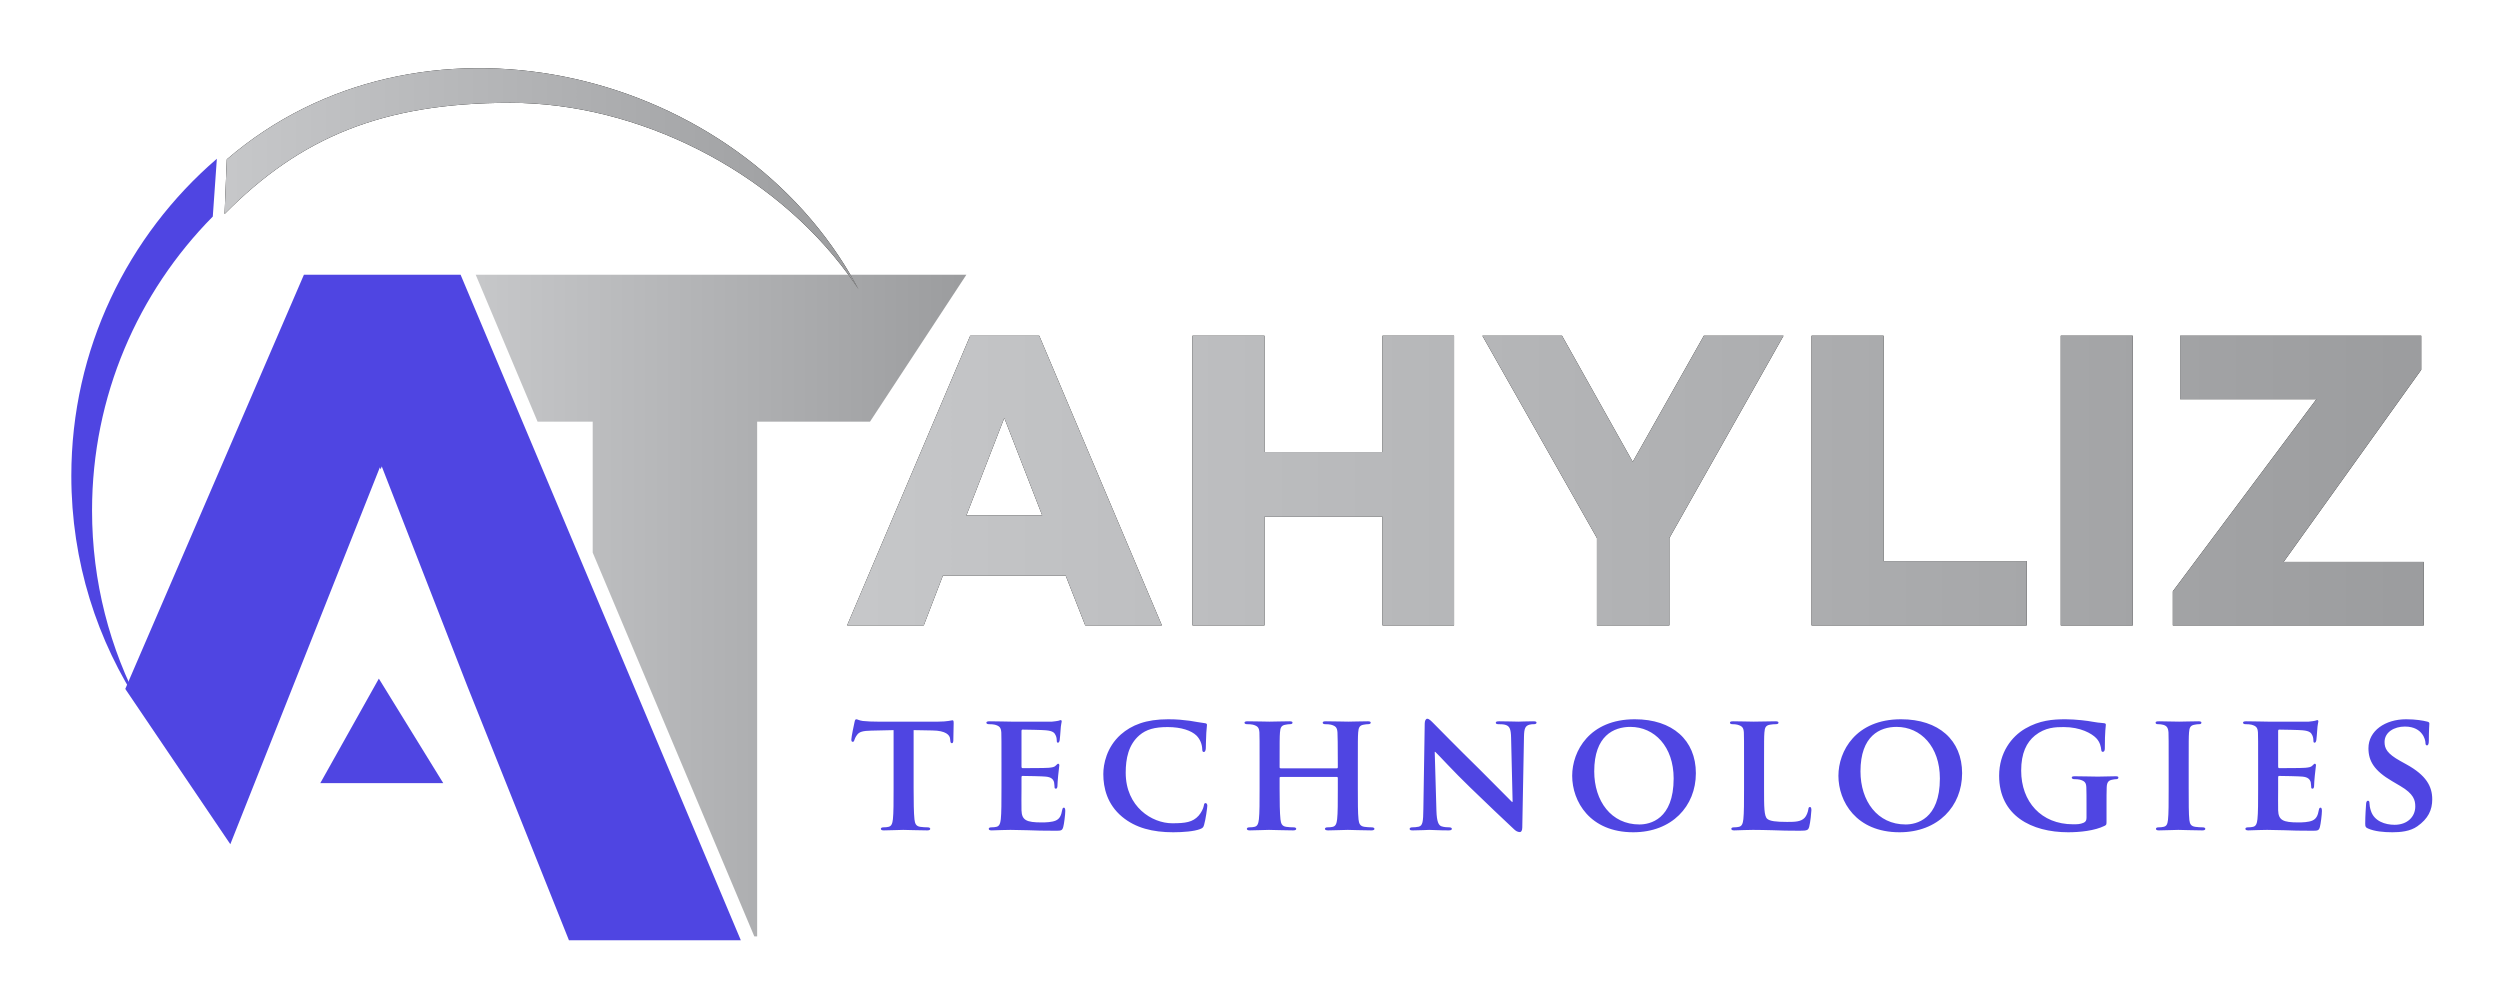 <svg width="172" height="69" viewBox="0 0 172 69" fill="none" xmlns="http://www.w3.org/2000/svg">
<g filter="url(#filter0_d_14_60217)">
<path d="M74.664 39.029L73.316 35.599H64.874L63.555 39.029H58.279L66.75 19.097H71.499L79.94 39.029H74.664ZM66.487 31.466H71.704L69.095 24.754L66.487 31.466Z" fill="black"/>
<path d="M74.664 39.029L73.316 35.599H64.874L63.555 39.029H58.279L66.75 19.097H71.499L79.94 39.029H74.664ZM66.487 31.466H71.704L69.095 24.754L66.487 31.466Z" fill="url(#paint0_linear_14_60217)"/>
<path d="M95.115 19.097H100.039V39.029H95.115V31.554H86.996V39.029H82.042V19.097H86.996V27.099H95.115V19.097Z" fill="black"/>
<path d="M95.115 19.097H100.039V39.029H95.115V31.554H86.996V39.029H82.042V19.097H86.996V27.099H95.115V19.097Z" fill="url(#paint1_linear_14_60217)"/>
<path d="M117.226 19.097H122.708L114.852 33.02V39.029H109.869V33.02L101.985 19.097H107.466L112.331 27.773L117.226 19.097Z" fill="black"/>
<path d="M117.226 19.097H122.708L114.852 33.02V39.029H109.869V33.02L101.985 19.097H107.466L112.331 27.773L117.226 19.097Z" fill="url(#paint2_linear_14_60217)"/>
<path d="M129.588 34.603H139.437V39.029H124.635V19.097H129.588V34.603Z" fill="black"/>
<path d="M129.588 34.603H139.437V39.029H124.635V19.097H129.588V34.603Z" fill="url(#paint3_linear_14_60217)"/>
<path d="M141.781 19.097H146.734V39.029H141.781V19.097Z" fill="black"/>
<path d="M141.781 19.097H146.734V39.029H141.781V19.097Z" fill="url(#paint4_linear_14_60217)"/>
<path d="M157.112 34.661H166.756V39.029H149.491V36.684L159.369 23.465H149.99V19.097H166.58V21.442L157.112 34.661Z" fill="black"/>
<path d="M157.112 34.661H166.756V39.029H149.491V36.684L159.369 23.465H149.99V19.097H166.58V21.442L157.112 34.661Z" fill="url(#paint5_linear_14_60217)"/>
<path d="M61.479 50.248V46.232L59.95 46.267C59.355 46.279 59.109 46.349 58.958 46.571C58.853 46.711 58.806 46.839 58.782 46.909C58.759 46.991 58.736 47.038 58.666 47.038C58.596 47.038 58.572 46.979 58.572 46.874C58.572 46.711 58.771 45.754 58.794 45.672C58.818 45.544 58.853 45.485 58.911 45.485C58.993 45.485 59.098 45.567 59.355 45.602C59.658 45.637 60.043 45.649 60.382 45.649H64.549C64.876 45.649 65.098 45.625 65.25 45.602C65.413 45.578 65.495 45.555 65.53 45.555C65.6 45.555 65.612 45.614 65.612 45.765C65.612 45.975 65.588 46.711 65.588 46.968C65.577 47.073 65.553 47.131 65.495 47.131C65.413 47.131 65.39 47.084 65.378 46.933L65.367 46.828C65.343 46.571 65.075 46.267 64.152 46.256L62.857 46.232V50.248C62.857 51.158 62.868 51.941 62.915 52.373C62.95 52.653 63.008 52.84 63.312 52.886C63.452 52.91 63.685 52.921 63.837 52.921C63.954 52.921 64.001 52.98 64.001 53.026C64.001 53.096 63.919 53.131 63.802 53.131C63.125 53.131 62.436 53.096 62.145 53.096C61.911 53.096 61.211 53.131 60.802 53.131C60.674 53.131 60.604 53.096 60.604 53.026C60.604 52.98 60.639 52.921 60.767 52.921C60.919 52.921 61.047 52.91 61.129 52.886C61.339 52.84 61.397 52.653 61.432 52.361C61.479 51.941 61.479 51.158 61.479 50.248ZM68.901 50.248V48.497C68.901 46.991 68.901 46.711 68.89 46.396C68.866 46.057 68.773 45.952 68.446 45.859C68.364 45.835 68.189 45.824 68.038 45.824C67.933 45.824 67.862 45.789 67.862 45.719C67.862 45.649 67.944 45.625 68.096 45.625C68.633 45.625 69.287 45.649 69.579 45.649C69.905 45.649 72.182 45.66 72.38 45.649C72.567 45.637 72.73 45.602 72.812 45.59C72.871 45.578 72.929 45.544 72.975 45.544C73.034 45.544 73.046 45.59 73.046 45.637C73.046 45.707 72.987 45.824 72.964 46.279C72.952 46.384 72.929 46.816 72.906 46.933C72.894 46.979 72.871 47.096 72.789 47.096C72.719 47.096 72.707 47.049 72.707 46.968C72.707 46.898 72.695 46.722 72.637 46.606C72.555 46.431 72.474 46.291 71.96 46.244C71.785 46.221 70.559 46.197 70.349 46.197C70.302 46.197 70.279 46.232 70.279 46.291V48.742C70.279 48.8 70.291 48.847 70.349 48.847C70.582 48.847 71.913 48.847 72.147 48.824C72.392 48.8 72.544 48.777 72.637 48.672C72.719 48.602 72.754 48.544 72.8 48.544C72.847 48.544 72.882 48.59 72.882 48.649C72.882 48.707 72.859 48.87 72.8 49.373C72.777 49.571 72.754 49.968 72.754 50.038C72.754 50.12 72.742 50.26 72.649 50.26C72.579 50.26 72.555 50.225 72.555 50.178C72.544 50.073 72.544 49.944 72.52 49.816C72.462 49.618 72.334 49.466 71.948 49.431C71.761 49.407 70.594 49.384 70.337 49.384C70.291 49.384 70.279 49.431 70.279 49.489V50.283C70.279 50.622 70.267 51.462 70.279 51.754C70.302 52.431 70.618 52.583 71.668 52.583C71.937 52.583 72.368 52.571 72.637 52.454C72.894 52.338 73.011 52.127 73.081 51.719C73.104 51.614 73.127 51.567 73.197 51.567C73.279 51.567 73.291 51.696 73.291 51.801C73.291 52.022 73.209 52.7 73.151 52.898C73.081 53.155 72.987 53.155 72.602 53.155C71.832 53.155 71.213 53.143 70.711 53.12C70.209 53.108 69.824 53.096 69.52 53.096C69.403 53.096 69.182 53.108 68.936 53.108C68.691 53.12 68.434 53.131 68.224 53.131C68.096 53.131 68.026 53.096 68.026 53.026C68.026 52.98 68.061 52.921 68.189 52.921C68.341 52.921 68.458 52.91 68.551 52.886C68.761 52.84 68.82 52.653 68.855 52.361C68.901 51.941 68.901 51.158 68.901 50.248ZM80.717 53.26C79.316 53.26 78.126 52.968 77.192 52.186C76.176 51.334 75.908 50.213 75.908 49.256C75.908 48.579 76.129 47.411 77.11 46.536C77.857 45.882 78.838 45.485 80.367 45.485C81.009 45.485 81.394 45.532 81.861 45.59C82.246 45.649 82.585 45.719 82.888 45.754C83.005 45.765 83.04 45.812 83.04 45.87C83.04 45.952 83.017 46.069 82.994 46.419C82.97 46.746 82.97 47.295 82.959 47.493C82.947 47.633 82.912 47.738 82.819 47.738C82.737 47.738 82.713 47.656 82.713 47.528C82.702 47.213 82.573 46.863 82.317 46.606C81.966 46.267 81.278 46.022 80.332 46.022C79.433 46.022 78.861 46.186 78.394 46.583C77.635 47.236 77.449 48.193 77.449 49.162C77.449 51.52 79.27 52.641 80.647 52.641C81.558 52.641 82.06 52.571 82.468 52.116C82.643 51.917 82.783 51.637 82.819 51.45C82.842 51.299 82.865 51.252 82.947 51.252C83.017 51.252 83.064 51.345 83.064 51.427C83.064 51.544 82.947 52.408 82.842 52.746C82.795 52.921 82.748 52.968 82.573 53.038C82.165 53.201 81.383 53.26 80.717 53.26ZM88.108 48.859H91.983C92.007 48.859 92.042 48.847 92.042 48.789V48.579C92.042 47.073 92.03 46.711 92.018 46.396C91.995 46.057 91.901 45.952 91.575 45.859C91.493 45.835 91.318 45.824 91.178 45.824C91.061 45.824 91.003 45.789 91.003 45.719C91.003 45.649 91.073 45.625 91.224 45.625C91.773 45.625 92.497 45.649 92.765 45.649C93.01 45.649 93.688 45.625 94.085 45.625C94.236 45.625 94.306 45.649 94.306 45.719C94.306 45.789 94.236 45.824 94.12 45.824C94.038 45.824 93.944 45.835 93.816 45.859C93.547 45.905 93.466 46.045 93.442 46.396C93.419 46.711 93.419 46.991 93.419 48.497V50.248C93.419 51.158 93.419 51.941 93.466 52.373C93.501 52.653 93.559 52.84 93.874 52.886C94.014 52.91 94.236 52.921 94.4 52.921C94.505 52.921 94.563 52.98 94.563 53.026C94.563 53.096 94.481 53.131 94.353 53.131C93.688 53.131 93.01 53.096 92.73 53.096C92.497 53.096 91.773 53.131 91.376 53.131C91.236 53.131 91.154 53.096 91.154 53.026C91.154 52.98 91.201 52.921 91.318 52.921C91.481 52.921 91.598 52.91 91.691 52.886C91.901 52.84 91.96 52.653 91.995 52.361C92.042 51.941 92.042 51.182 92.042 50.271V49.513C92.042 49.477 92.007 49.454 91.983 49.454H88.108C88.073 49.454 88.037 49.466 88.037 49.513V50.271C88.037 51.182 88.049 51.941 88.096 52.373C88.131 52.653 88.189 52.84 88.493 52.886C88.633 52.91 88.866 52.921 89.018 52.921C89.135 52.921 89.181 52.98 89.181 53.026C89.181 53.096 89.1 53.131 88.971 53.131C88.306 53.131 87.594 53.096 87.302 53.096C87.069 53.096 86.391 53.131 85.983 53.131C85.855 53.131 85.784 53.096 85.784 53.026C85.784 52.98 85.82 52.921 85.948 52.921C86.1 52.921 86.216 52.91 86.31 52.886C86.52 52.84 86.578 52.653 86.613 52.361C86.66 51.941 86.66 51.158 86.66 50.248V48.497C86.66 46.991 86.66 46.711 86.648 46.396C86.625 46.057 86.532 45.952 86.205 45.859C86.123 45.835 85.948 45.824 85.796 45.824C85.691 45.824 85.621 45.789 85.621 45.719C85.621 45.649 85.703 45.625 85.843 45.625C86.391 45.625 87.069 45.649 87.349 45.649C87.594 45.649 88.306 45.625 88.715 45.625C88.855 45.625 88.925 45.649 88.925 45.719C88.925 45.789 88.866 45.824 88.738 45.824C88.656 45.824 88.563 45.835 88.446 45.859C88.166 45.905 88.084 46.045 88.061 46.396C88.037 46.711 88.037 47.073 88.037 48.579V48.789C88.037 48.847 88.073 48.859 88.108 48.859ZM98.709 47.727L98.826 51.777C98.85 52.548 98.978 52.781 99.176 52.851C99.352 52.91 99.55 52.921 99.713 52.921C99.83 52.921 99.888 52.968 99.888 53.026C99.888 53.108 99.795 53.131 99.655 53.131C98.99 53.131 98.511 53.096 98.324 53.096C98.231 53.096 97.74 53.131 97.215 53.131C97.075 53.131 96.982 53.12 96.982 53.026C96.982 52.968 97.052 52.921 97.145 52.921C97.285 52.921 97.472 52.91 97.612 52.875C97.881 52.804 97.916 52.536 97.927 51.672L98.021 45.789C98.021 45.59 98.091 45.45 98.196 45.45C98.324 45.45 98.464 45.602 98.639 45.777C98.768 45.905 100.309 47.481 101.803 48.941C102.503 49.629 103.869 51.03 104.021 51.17H104.068L103.963 46.758C103.951 46.151 103.858 45.975 103.612 45.882C103.461 45.824 103.215 45.824 103.075 45.824C102.947 45.824 102.912 45.777 102.912 45.719C102.912 45.637 103.017 45.625 103.169 45.625C103.706 45.625 104.254 45.649 104.476 45.649C104.593 45.649 104.978 45.625 105.48 45.625C105.62 45.625 105.714 45.637 105.714 45.719C105.714 45.777 105.655 45.824 105.539 45.824C105.433 45.824 105.352 45.824 105.223 45.859C104.943 45.94 104.861 46.115 104.85 46.676L104.733 52.933C104.733 53.155 104.651 53.248 104.57 53.248C104.395 53.248 104.254 53.143 104.149 53.038C103.507 52.443 102.223 51.217 101.149 50.178C100.029 49.104 98.943 47.902 98.745 47.727H98.709ZM112.368 53.26C109.38 53.26 108.166 51.135 108.166 49.373C108.166 47.68 109.356 45.485 112.473 45.485C115.065 45.485 116.676 46.921 116.676 49.197C116.676 51.474 115.018 53.26 112.368 53.26ZM112.789 52.723C113.512 52.723 115.147 52.384 115.147 49.559C115.147 47.365 113.828 46.01 112.17 46.01C111.026 46.01 109.683 46.617 109.683 49.069C109.683 51.112 110.851 52.723 112.789 52.723ZM121.367 48.497V50.248C121.367 51.52 121.367 52.151 121.589 52.338C121.764 52.489 122.161 52.548 122.955 52.548C123.504 52.548 123.9 52.536 124.157 52.267C124.286 52.139 124.391 51.859 124.414 51.672C124.426 51.579 124.449 51.52 124.531 51.52C124.601 51.52 124.624 51.626 124.624 51.742C124.624 51.859 124.554 52.594 124.472 52.886C124.402 53.108 124.356 53.155 123.819 53.155C123.083 53.155 122.488 53.143 121.974 53.12C121.461 53.108 121.029 53.096 120.608 53.096C120.492 53.096 120.27 53.108 120.025 53.108C119.78 53.12 119.523 53.131 119.313 53.131C119.184 53.131 119.114 53.096 119.114 53.026C119.114 52.98 119.149 52.921 119.278 52.921C119.429 52.921 119.546 52.91 119.64 52.886C119.85 52.84 119.908 52.653 119.943 52.361C119.99 51.941 119.99 51.158 119.99 50.248V48.497C119.99 46.991 119.99 46.711 119.978 46.396C119.955 46.057 119.861 45.952 119.534 45.859C119.453 45.835 119.324 45.824 119.196 45.824C119.079 45.824 119.021 45.789 119.021 45.719C119.021 45.649 119.091 45.625 119.243 45.625C119.721 45.625 120.375 45.649 120.655 45.649C120.9 45.649 121.741 45.625 122.138 45.625C122.289 45.625 122.36 45.649 122.36 45.719C122.36 45.789 122.301 45.824 122.173 45.824C122.056 45.824 121.893 45.835 121.776 45.859C121.496 45.905 121.414 46.045 121.391 46.396C121.367 46.711 121.367 46.991 121.367 48.497ZM130.685 53.26C127.697 53.26 126.483 51.135 126.483 49.373C126.483 47.68 127.674 45.485 130.791 45.485C133.382 45.485 134.993 46.921 134.993 49.197C134.993 51.474 133.335 53.26 130.685 53.26ZM131.106 52.723C131.83 52.723 133.464 52.384 133.464 49.559C133.464 47.365 132.145 46.01 130.487 46.01C129.343 46.01 128.001 46.617 128.001 49.069C128.001 51.112 129.168 52.723 131.106 52.723ZM144.929 51.369V52.466C144.929 52.734 144.929 52.746 144.801 52.816C144.112 53.155 143.096 53.26 142.291 53.26C139.769 53.26 137.54 52.116 137.54 49.373C137.54 47.785 138.392 46.676 139.337 46.127C140.318 45.555 141.24 45.485 142.104 45.485C142.816 45.485 143.715 45.602 143.925 45.649C144.135 45.684 144.497 45.742 144.742 45.754C144.859 45.765 144.882 45.8 144.882 45.87C144.882 45.987 144.812 46.256 144.812 47.505C144.812 47.656 144.754 47.727 144.672 47.727C144.602 47.727 144.579 47.68 144.567 47.598C144.544 47.376 144.486 47.061 144.217 46.781C143.914 46.466 143.143 46.022 141.987 46.022C141.427 46.022 140.715 46.034 140.003 46.606C139.431 47.073 139.057 47.808 139.057 49.022C139.057 51.158 140.435 52.711 142.629 52.711C142.898 52.711 143.108 52.711 143.353 52.606C143.505 52.536 143.552 52.431 143.552 52.256V51.345C143.552 50.855 143.552 50.481 143.54 50.178C143.528 49.839 143.423 49.734 143.096 49.641C143.015 49.618 142.84 49.606 142.699 49.606C142.606 49.606 142.536 49.559 142.536 49.501C142.536 49.419 142.618 49.407 142.758 49.407C143.295 49.407 144.03 49.431 144.334 49.431C144.661 49.431 145.198 49.407 145.536 49.407C145.676 49.407 145.746 49.419 145.746 49.501C145.746 49.559 145.688 49.606 145.618 49.606C145.536 49.606 145.454 49.618 145.338 49.641C145.058 49.688 144.952 49.828 144.941 50.178C144.929 50.481 144.929 50.878 144.929 51.369ZM149.204 50.248V48.497C149.204 46.991 149.204 46.711 149.192 46.396C149.169 46.057 149.064 45.94 148.842 45.87C148.725 45.835 148.597 45.824 148.469 45.824C148.364 45.824 148.305 45.8 148.305 45.707C148.305 45.649 148.387 45.625 148.55 45.625C148.936 45.625 149.636 45.649 149.928 45.649C150.185 45.649 150.85 45.625 151.247 45.625C151.375 45.625 151.457 45.649 151.457 45.707C151.457 45.8 151.399 45.824 151.294 45.824C151.189 45.824 151.107 45.835 150.99 45.859C150.71 45.905 150.628 46.045 150.605 46.396C150.582 46.711 150.582 46.991 150.582 48.497V50.248C150.582 51.205 150.582 51.999 150.628 52.419C150.663 52.688 150.733 52.84 151.037 52.886C151.177 52.91 151.41 52.921 151.562 52.921C151.679 52.921 151.726 52.98 151.726 53.026C151.726 53.096 151.644 53.131 151.527 53.131C150.85 53.131 150.15 53.096 149.869 53.096C149.636 53.096 148.936 53.131 148.527 53.131C148.399 53.131 148.329 53.096 148.329 53.026C148.329 52.98 148.364 52.921 148.492 52.921C148.644 52.921 148.76 52.91 148.854 52.886C149.064 52.84 149.122 52.7 149.157 52.408C149.204 51.999 149.204 51.205 149.204 50.248ZM155.359 50.248V48.497C155.359 46.991 155.359 46.711 155.347 46.396C155.324 46.057 155.23 45.952 154.903 45.859C154.822 45.835 154.647 45.824 154.495 45.824C154.39 45.824 154.32 45.789 154.32 45.719C154.32 45.649 154.402 45.625 154.553 45.625C155.09 45.625 155.744 45.649 156.036 45.649C156.363 45.649 158.639 45.66 158.838 45.649C159.024 45.637 159.188 45.602 159.269 45.59C159.328 45.578 159.386 45.544 159.433 45.544C159.491 45.544 159.503 45.59 159.503 45.637C159.503 45.707 159.445 45.824 159.421 46.279C159.41 46.384 159.386 46.816 159.363 46.933C159.351 46.979 159.328 47.096 159.246 47.096C159.176 47.096 159.164 47.049 159.164 46.968C159.164 46.898 159.153 46.722 159.094 46.606C159.013 46.431 158.931 46.291 158.417 46.244C158.242 46.221 157.016 46.197 156.806 46.197C156.76 46.197 156.736 46.232 156.736 46.291V48.742C156.736 48.8 156.748 48.847 156.806 48.847C157.04 48.847 158.371 48.847 158.604 48.824C158.849 48.8 159.001 48.777 159.094 48.672C159.176 48.602 159.211 48.544 159.258 48.544C159.304 48.544 159.339 48.59 159.339 48.649C159.339 48.707 159.316 48.87 159.258 49.373C159.234 49.571 159.211 49.968 159.211 50.038C159.211 50.12 159.199 50.26 159.106 50.26C159.036 50.26 159.013 50.225 159.013 50.178C159.001 50.073 159.001 49.944 158.978 49.816C158.919 49.618 158.791 49.466 158.406 49.431C158.219 49.407 157.051 49.384 156.795 49.384C156.748 49.384 156.736 49.431 156.736 49.489V50.283C156.736 50.622 156.725 51.462 156.736 51.754C156.76 52.431 157.075 52.583 158.125 52.583C158.394 52.583 158.826 52.571 159.094 52.454C159.351 52.338 159.468 52.127 159.538 51.719C159.561 51.614 159.585 51.567 159.655 51.567C159.736 51.567 159.748 51.696 159.748 51.801C159.748 52.022 159.666 52.7 159.608 52.898C159.538 53.155 159.445 53.155 159.059 53.155C158.289 53.155 157.67 53.143 157.168 53.12C156.666 53.108 156.281 53.096 155.977 53.096C155.861 53.096 155.639 53.108 155.394 53.108C155.149 53.12 154.892 53.131 154.682 53.131C154.553 53.131 154.483 53.096 154.483 53.026C154.483 52.98 154.518 52.921 154.647 52.921C154.798 52.921 154.915 52.91 155.009 52.886C155.219 52.84 155.277 52.653 155.312 52.361C155.359 51.941 155.359 51.158 155.359 50.248ZM164.595 53.26C163.999 53.26 163.369 53.201 162.925 53.003C162.762 52.933 162.727 52.886 162.727 52.664C162.727 52.127 162.774 51.509 162.785 51.345C162.785 51.194 162.832 51.089 162.914 51.089C163.007 51.089 163.019 51.182 163.019 51.252C163.019 51.38 163.054 51.59 163.112 51.766C163.334 52.501 164.104 52.746 164.746 52.746C165.634 52.746 166.171 52.186 166.171 51.485C166.171 51.053 166.066 50.622 165.155 50.085L164.56 49.734C163.346 49.022 162.949 48.357 162.949 47.481C162.949 46.267 164.116 45.485 165.54 45.485C166.206 45.485 166.731 45.578 166.999 45.649C167.093 45.672 167.14 45.707 167.14 45.777C167.14 45.905 167.104 46.186 167.104 46.968C167.104 47.178 167.058 47.283 166.976 47.283C166.906 47.283 166.871 47.224 166.871 47.108C166.871 47.014 166.824 46.711 166.603 46.454C166.451 46.267 166.124 45.987 165.458 45.987C164.723 45.987 164.058 46.372 164.058 47.049C164.058 47.493 164.221 47.843 165.143 48.357L165.564 48.59C166.918 49.337 167.338 50.096 167.338 50.995C167.338 51.731 167.058 52.326 166.311 52.851C165.82 53.201 165.143 53.26 164.595 53.26Z" fill="#4F45E2"/>
<path fill-rule="evenodd" clip-rule="evenodd" d="M26.065 42.689L30.495 49.878H22.037L26.065 42.689Z" fill="#4F45E2"/>
<path fill-rule="evenodd" clip-rule="evenodd" d="M59.857 25.009L66.488 14.9H58.507C58.704 15.236 58.895 15.577 59.08 15.922C58.849 15.576 58.612 15.235 58.367 14.9H32.728L36.984 25.009H40.778V34.019L51.896 60.423H52.092V25.009H59.857Z" fill="url(#paint6_linear_14_60217)"/>
<path fill-rule="evenodd" clip-rule="evenodd" d="M8.619 43.398L15.846 54.082L26.134 28.154L26.188 28.288L26.265 28.088L32.113 43.105L32.157 43.218L39.144 60.691H50.969L31.688 14.9H20.91L8.619 43.398Z" fill="#4F45E2"/>
<path fill-rule="evenodd" clip-rule="evenodd" d="M14.64 10.899L14.92 6.922C8.788 12.199 4.907 20.017 4.907 28.741C4.907 34.632 6.676 40.109 9.714 44.671C7.556 40.634 6.333 36.023 6.333 31.125C6.333 23.241 9.504 16.097 14.64 10.899Z" fill="#4F45E2"/>
<path fill-rule="evenodd" clip-rule="evenodd" d="M15.603 6.964L15.45 10.725C20.667 5.446 26.328 3.074 35.11 3.074C43.892 3.074 53.133 7.732 58.367 14.9C58.612 15.235 58.849 15.576 59.08 15.922C58.895 15.577 58.704 15.236 58.506 14.9C50.015 0.461 28.759 -4.359 15.603 6.964Z" fill="black"/>
<path fill-rule="evenodd" clip-rule="evenodd" d="M15.603 6.964L15.45 10.725C20.667 5.446 26.328 3.074 35.11 3.074C43.892 3.074 53.133 7.732 58.367 14.9C58.612 15.235 58.849 15.576 59.08 15.922C58.895 15.577 58.704 15.236 58.506 14.9C50.015 0.461 28.759 -4.359 15.603 6.964Z" fill="url(#paint7_linear_14_60217)"/>
</g>
<defs>
<filter id="filter0_d_14_60217" x="0.907" y="0.691" width="170.431" height="68" filterUnits="userSpaceOnUse" color-interpolation-filters="sRGB">
<feFlood flood-opacity="0" result="BackgroundImageFix"/>
<feColorMatrix in="SourceAlpha" type="matrix" values="0 0 0 0 0 0 0 0 0 0 0 0 0 0 0 0 0 0 127 0" result="hardAlpha"/>
<feOffset dy="4"/>
<feGaussianBlur stdDeviation="2"/>
<feComposite in2="hardAlpha" operator="out"/>
<feColorMatrix type="matrix" values="0 0 0 0 0 0 0 0 0 0 0 0 0 0 0 0 0 0 0.25 0"/>
<feBlend mode="normal" in2="BackgroundImageFix" result="effect1_dropShadow_14_60217"/>
<feBlend mode="normal" in="SourceGraphic" in2="effect1_dropShadow_14_60217" result="shape"/>
</filter>
<linearGradient id="paint0_linear_14_60217" x1="165.189" y1="38.985" x2="59.152" y2="38.985" gradientUnits="userSpaceOnUse">
<stop stop-color="#9C9D9F"/>
<stop offset="1" stop-color="#C6C7C9"/>
</linearGradient>
<linearGradient id="paint1_linear_14_60217" x1="165.189" y1="38.985" x2="59.152" y2="38.985" gradientUnits="userSpaceOnUse">
<stop stop-color="#9C9D9F"/>
<stop offset="1" stop-color="#C6C7C9"/>
</linearGradient>
<linearGradient id="paint2_linear_14_60217" x1="165.189" y1="38.985" x2="59.152" y2="38.985" gradientUnits="userSpaceOnUse">
<stop stop-color="#9C9D9F"/>
<stop offset="1" stop-color="#C6C7C9"/>
</linearGradient>
<linearGradient id="paint3_linear_14_60217" x1="165.189" y1="38.985" x2="59.152" y2="38.985" gradientUnits="userSpaceOnUse">
<stop stop-color="#9C9D9F"/>
<stop offset="1" stop-color="#C6C7C9"/>
</linearGradient>
<linearGradient id="paint4_linear_14_60217" x1="165.189" y1="38.985" x2="59.152" y2="38.985" gradientUnits="userSpaceOnUse">
<stop stop-color="#9C9D9F"/>
<stop offset="1" stop-color="#C6C7C9"/>
</linearGradient>
<linearGradient id="paint5_linear_14_60217" x1="165.189" y1="38.985" x2="59.152" y2="38.985" gradientUnits="userSpaceOnUse">
<stop stop-color="#9C9D9F"/>
<stop offset="1" stop-color="#C6C7C9"/>
</linearGradient>
<linearGradient id="paint6_linear_14_60217" x1="66" y1="15" x2="33" y2="15" gradientUnits="userSpaceOnUse">
<stop stop-color="#9C9D9F"/>
<stop offset="1" stop-color="#C6C7C9"/>
</linearGradient>
<linearGradient id="paint7_linear_14_60217" x1="58.449" y1="0.724" x2="15.801" y2="0.724" gradientUnits="userSpaceOnUse">
<stop stop-color="#9C9D9F"/>
<stop offset="1" stop-color="#C6C7C9"/>
</linearGradient>
</defs>
</svg>
